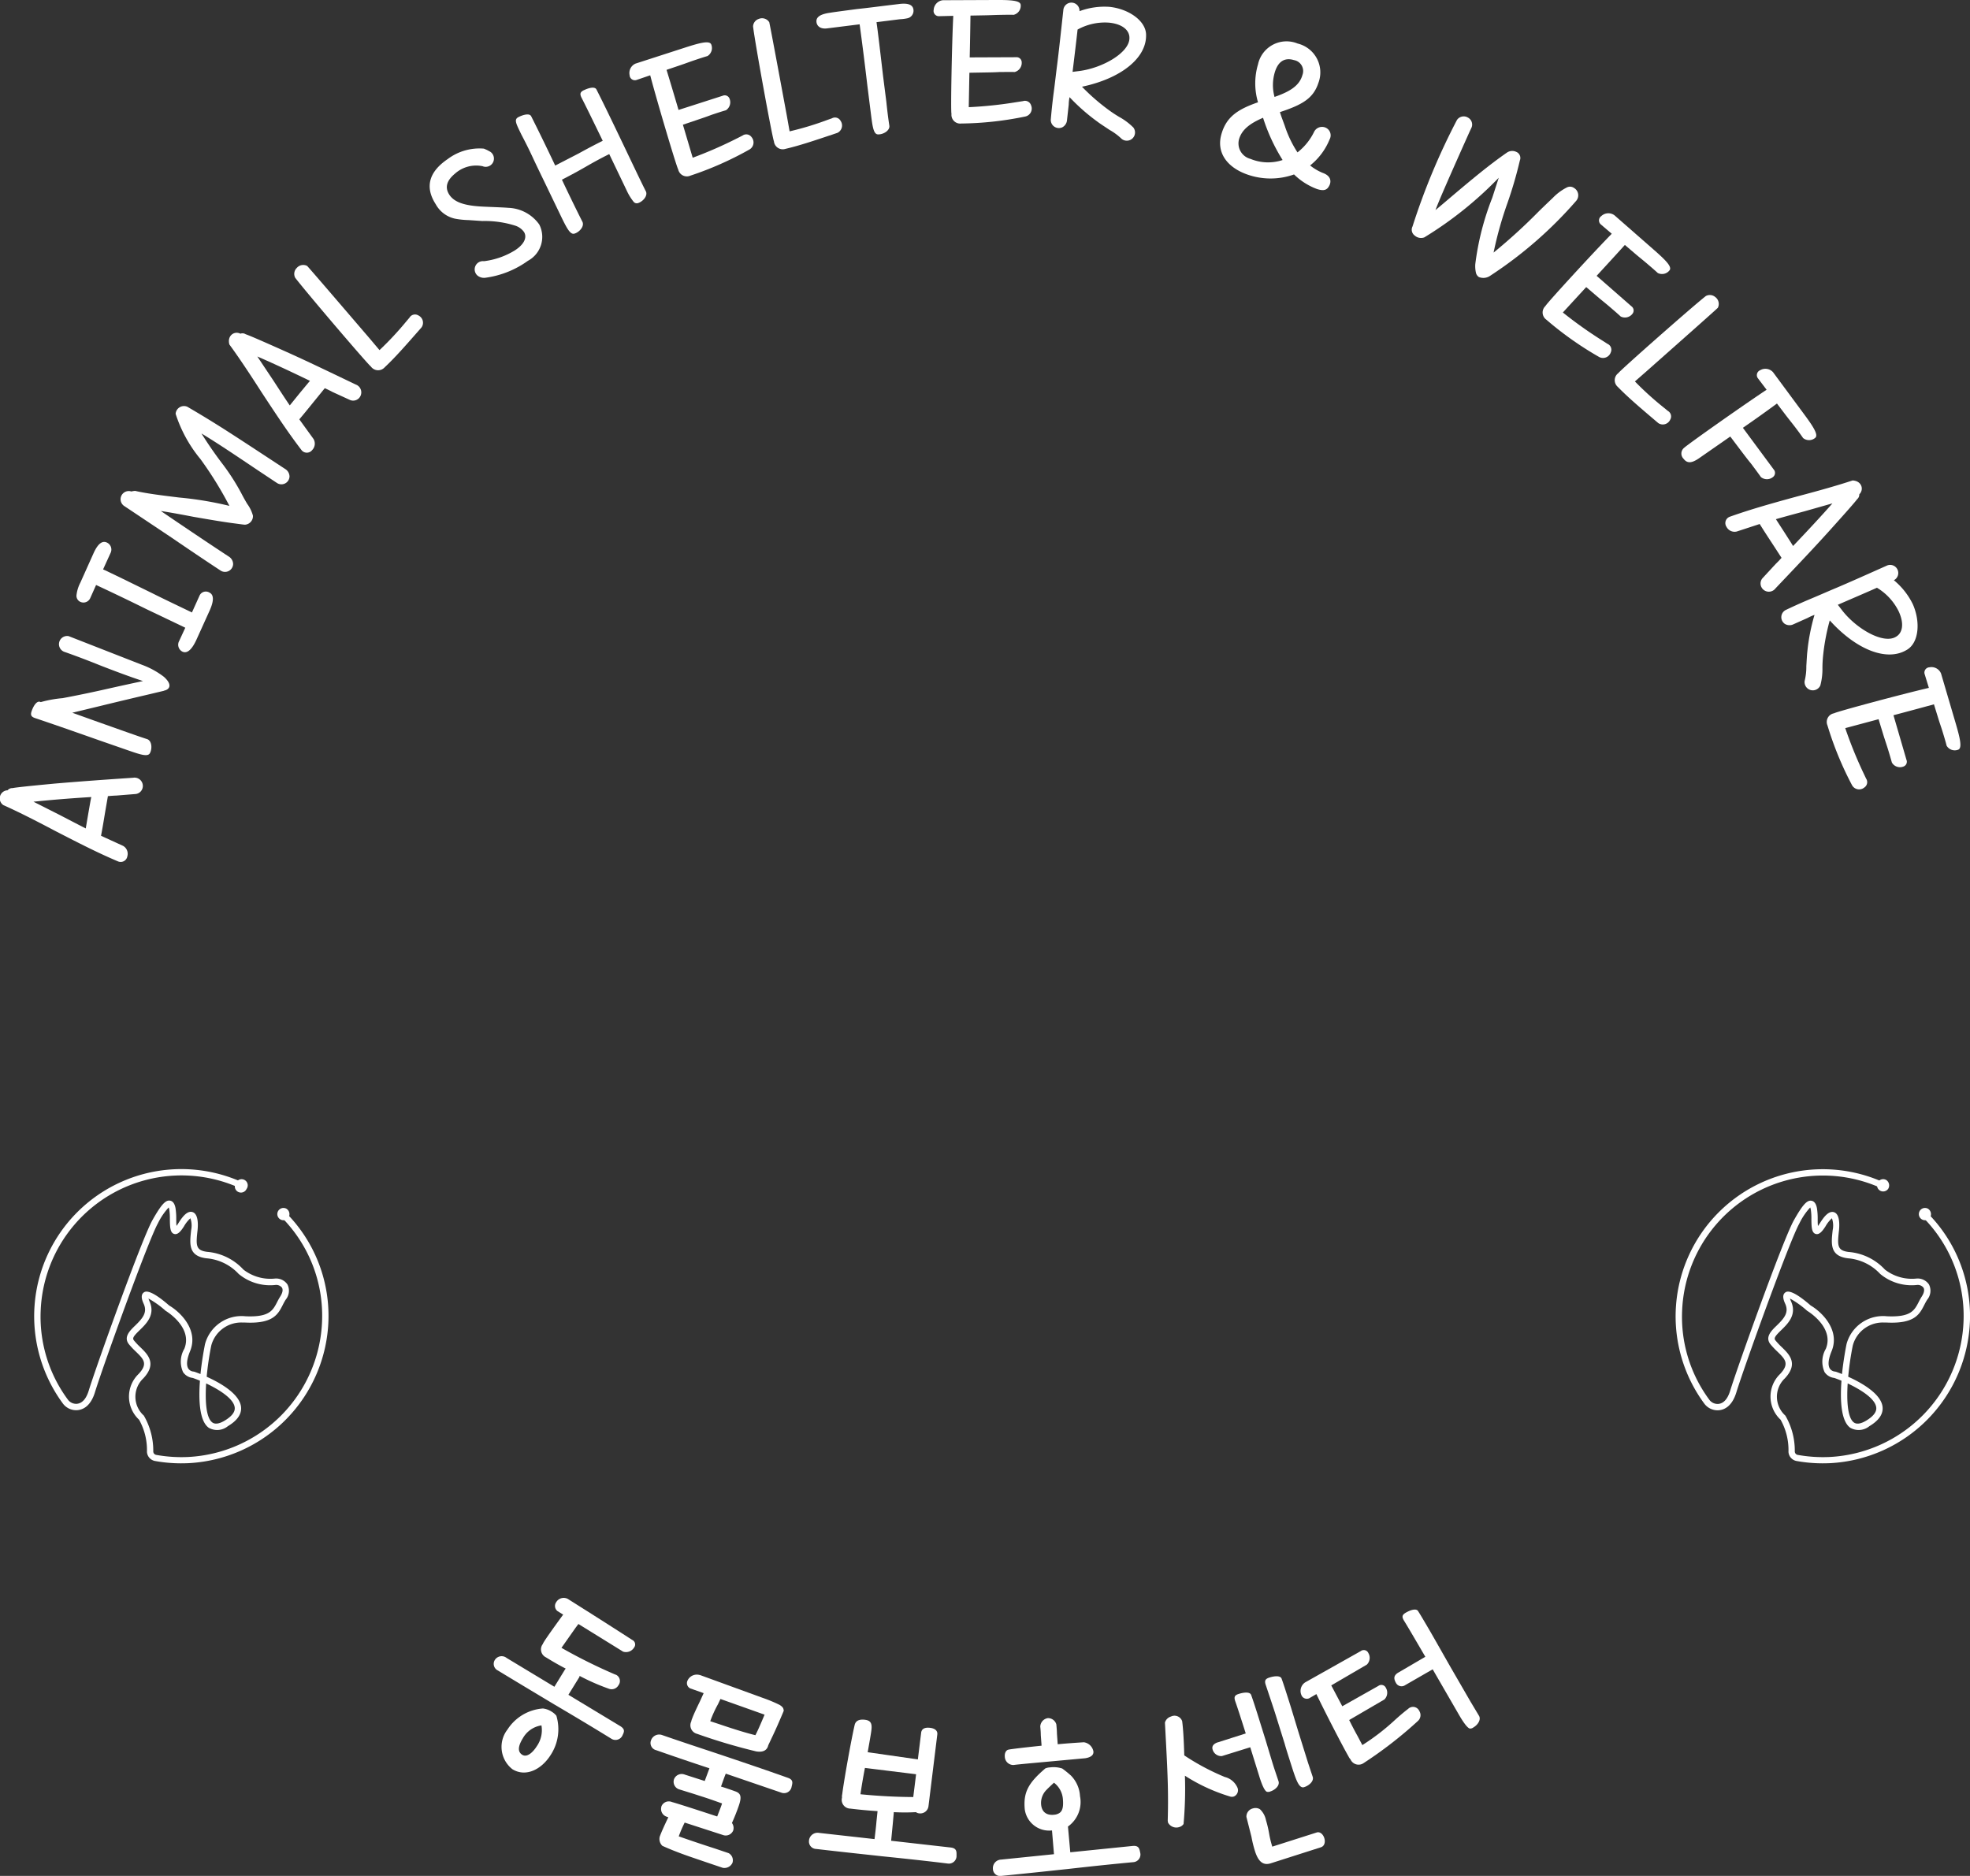 <svg xmlns="http://www.w3.org/2000/svg" xmlns:xlink="http://www.w3.org/1999/xlink" width="146" height="139.043" viewBox="0 0 146 139.043">
  <rect x="0" y="0" width="146" height="139.043" fill="#333333" stroke="none"/>
  <defs>
    <clipPath id="clip-path">
      <rect id="사각형_70" data-name="사각형 70" width="146" height="139.043" fill="none"/>
    </clipPath>
  </defs>
  <g id="slogun" transform="translate(0 0)">
    <g id="그룹_87" data-name="그룹 87" transform="translate(0 0)" clip-path="url(#clip-path)">
      <path id="패스_251" data-name="패스 251" d="M.565,21.256a.447.447,0,0,1,.36-.159c.309-.06,1.356-.167,3.148-.337,1.789-.153,3.726-.292,5.794-.431a.616.616,0,0,1,.717.661.6.6,0,0,1-.522.544l-1.438.116c-.2.006-.423.023-.627.043l-.2,1.154c-.068.406-.162,1.007-.309,1.784l1.631.746a.671.671,0,0,1,.32.766.5.5,0,0,1-.7.383c-1.384-.587-2.606-1.2-4.682-2.272-1.509-.8-2.776-1.435-3.814-1.9a.6.6,0,0,1,.323-1.095m6.2.5c-1.653.1-3.094.224-4.285.346l1.94.981c.856.445,1.5.78,1.934,1l.2-1.171c.088-.493.15-.885.21-1.151" transform="translate(0 37.318)" fill="#fff"/>
      <path id="패스_252" data-name="패스 252" d="M.856,22.2c.125-.36.372-.788.638-.681l.043.014a8.726,8.726,0,0,1,1.616-.292c1.115-.21,2.246-.445,3.363-.7.959-.216,1.812-.4,2.592-.567-.967-.318-2.167-.766-3.2-1.171-.848-.343-1.838-.72-2.646-1A.606.606,0,0,1,3.6,16.645l3.641,1.424,1.815.709a6.106,6.106,0,0,1,1.594.876c.63.553.479.939.011,1.032l.014.006-1.154.275c-.947.221-2.158.508-3.633.868l-2.019.488,1.673.6c1.877.666,3.168,1.129,3.888,1.361.343.136.369.706.193,1.032-.15.286-.672.122-1.517-.17l-2.255-.783C3.69,23.6,2.1,23.049,1.126,22.725c-.3-.1-.374-.227-.269-.527" transform="translate(1.489 30.506)" fill="#fff"/>
      <path id="패스_253" data-name="패스 253" d="M9.83,22.285a.576.576,0,0,1-.218-.777l.454-.984L7.184,19.146c-1.35-.666-2.586-1.259-3.729-1.789l-.434.973a.549.549,0,0,1-.794.244A.5.5,0,0,1,2,18.142a2.669,2.669,0,0,1,.289-.959l.984-2.192c.309-.681.638-.944.981-.78a.57.57,0,0,1,.292.732L3.974,16.2c.717.329,1.917.922,3.627,1.758.692.349,1.682.822,2.958,1.435l.576-1.276a.51.51,0,0,1,.717-.2c.343.164.343.621.011,1.353L10.93,21.33c-.369.837-.737,1.146-1.1.956" transform="translate(3.666 26.003)" fill="#fff"/>
      <path id="패스_254" data-name="패스 254" d="M3.934,16.944a1.507,1.507,0,0,1,.289-.048c.9.21,2.15.354,3.244.491a25.588,25.588,0,0,1,3.743.621,27.214,27.214,0,0,0-2.147-3.468,10.1,10.1,0,0,1-1.84-3.355.621.621,0,0,1,.871-.522c2,1.168,3.119,1.9,6.177,3.908l1.066.7a.661.661,0,0,1,.326.559.6.6,0,0,1-.933.479l-1.4-.93c-1.375-.922-2.952-1.991-4.191-2.737.363.584.839,1.3,1.452,2.118a16.275,16.275,0,0,1,1.517,2.345c.128.25.269.5.417.749a2.7,2.7,0,0,1,.428.879.634.634,0,0,1-.587.669c-.034,0-.159-.011-.34-.037l-.618-.082c-.522-.068-1.477-.221-2.881-.468-1.132-.218-1.931-.357-2.4-.428,2.252,1.534,3.925,2.649,5.031,3.375a.661.661,0,0,1,.326.559.6.6,0,0,1-.933.479C9.4,22.042,8.2,21.234,6.968,20.392,5.3,19.277,4.11,18.481,3.387,18a.605.605,0,0,1,.547-1.061" transform="translate(5.793 19.488)" fill="#fff"/>
      <path id="패스_255" data-name="패스 255" d="M6.837,8.768a.434.434,0,0,1,.389.04c.3.1,1.265.522,2.907,1.256s3.389,1.58,5.255,2.473a.618.618,0,0,1,.3.93.6.6,0,0,1-.72.218l-1.31-.6c-.181-.1-.38-.193-.567-.278l-.74.91c-.261.32-.638.794-1.149,1.4l1.052,1.452a.679.679,0,0,1-.1.825.5.5,0,0,1-.8-.014C10.442,16.186,9.679,15.049,8.4,13.1c-.922-1.438-1.707-2.615-2.379-3.531-.184-.647.36-1.035.82-.8m5.15,3.494c-1.489-.723-2.8-1.33-3.9-1.806l1.205,1.806c.525.808.922,1.418,1.2,1.821l.746-.922c.323-.386.573-.695.752-.9" transform="translate(10.98 15.966)" fill="#fff"/>
      <path id="패스_256" data-name="패스 256" d="M7.849,7.182A.63.63,0,0,1,8.649,7c.32.349,1.843,2.124,4.594,5.331l.766.907a23.611,23.611,0,0,0,1.985-2.127l.238-.281a.474.474,0,0,1,.655-.164.6.6,0,0,1,.235.89c-1.2,1.367-1.92,2.195-2.728,2.955a.656.656,0,0,1-1.024-.057c-.218-.147-4.827-5.547-5.609-6.579a.618.618,0,0,1,.088-.7" transform="translate(14.117 12.713)" fill="#fff"/>
      <path id="패스_257" data-name="패스 257" d="M15.168,5.216a2.356,2.356,0,0,0-2.067.55c-.593.491-.746.984-.459,1.489.414.729,1.432.907,2.677.959.763.034,1.356.051,1.755.085a2.935,2.935,0,0,1,2.277,1.234,2.013,2.013,0,0,1-.842,2.691,6.965,6.965,0,0,1-3.171,1.259.765.765,0,0,1-.587-.184.611.611,0,0,1,.5-1.046,5.7,5.7,0,0,0,2.289-.8c.666-.428.933-.942.683-1.361a1.279,1.279,0,0,0-.647-.471,7.478,7.478,0,0,0-2.447-.346L14.11,9.206A6.075,6.075,0,0,1,13.1,9.1,2.156,2.156,0,0,1,11.68,8.035c-.817-1.268-.525-2.393.885-3.352a3.913,3.913,0,0,1,2.669-.774c.043.009.119.048.241.1l.247.133a.61.61,0,0,1-.553,1.078" transform="translate(20.615 7.107)" fill="#fff"/>
      <path id="패스_258" data-name="패스 258" d="M18.529,2.476c.343-.167.82-.3.933-.031q.57,1.115,1.965,4.033c.808,1.69,1.367,2.873,1.693,3.508.147.335-.241.76-.6.865a.3.3,0,0,1-.323-.113,3.916,3.916,0,0,1-.482-.78L20.4,7.215c-.544.267-1.134.587-1.727.93s-1.185.661-1.781.967c.573,1.211,1.08,2.249,1.526,3.131.147.337-.238.76-.593.865-.306.1-.562-.386-.956-1.191L15.634,9.35c-.332-.683-.649-1.339-.939-1.962s-.55-1.132-.786-1.58c-.44-.9-.587-1.168-.216-1.347.34-.167.817-.3.93-.034.516,1.021,1.109,2.238,1.772,3.638l1.744-.9c.8-.442,1.4-.749,1.778-.936-.752-1.546-1.27-2.612-1.571-3.193-.139-.286-.108-.423.181-.562" transform="translate(24.752 4.207)" fill="#fff"/>
      <path id="패스_259" data-name="패스 259" d="M16.465,3.552a.759.759,0,0,1,.442-.871L20.58,1.493c1.075-.346,1.778-.533,1.926-.244a.7.7,0,0,1-.269.873c-.335.1-.681.213-1.012.326s-.672.241-1,.352L19.2,3.146c.136.451.44,1.441.888,2.972l3.273-1.052a.379.379,0,0,1,.5.2.706.706,0,0,1-.261.876c-.354.1-.7.218-1.061.337-.354.136-.7.252-1.061.374l-1.066.36.726,2.447a31.226,31.226,0,0,0,3.3-1.443l.394-.2a.477.477,0,0,1,.666.113.606.606,0,0,1-.142.913,24.609,24.609,0,0,1-4.384,1.943.656.656,0,0,1-.91-.465c-.116-.167-1.574-5.068-2.073-6.971L16.964,3.9a.39.39,0,0,1-.5-.346" transform="translate(30.199 2.031)" fill="#fff"/>
      <path id="패스_260" data-name="패스 260" d="M20.1.525a.628.628,0,0,1,.78.247c.1.462.53,2.765,1.3,6.92l.207,1.166a22.5,22.5,0,0,0,2.785-.842l.346-.122a.472.472,0,0,1,.649.187.605.605,0,0,1-.241.89c-1.727.579-2.768.933-3.845,1.185a.657.657,0,0,1-.856-.562c-.116-.241-1.392-7.223-1.546-8.51A.612.612,0,0,1,20.1.525" transform="translate(36.132 0.878)" fill="#fff"/>
      <path id="패스_261" data-name="패스 261" d="M21.338,1.432c-.028-.349.3-.559.978-.658C22.782.7,23.445.615,24.307.5c.862-.091,1.679-.2,2.462-.295L27.4.13c.709-.1,1.08.034,1.126.411a.572.572,0,0,1-.457.641,3.264,3.264,0,0,1-.542.068l-1.738.218c.113.783.264,2.1.482,3.959l.247,1.948c.065.635.139,1.225.224,1.781.031.366-.471.644-.842.63-.32-.006-.4-.533-.51-1.392L25.1,6.082c-.176-1.514-.363-2.995-.562-4.455l-2.357.295c-.556.088-.82-.17-.845-.491" transform="translate(39.171 0.175)" fill="#fff"/>
      <path id="패스_262" data-name="패스 262" d="M24.406.716a.763.763,0,0,1,.686-.7L28.952,0c1.123-.006,1.855.028,1.9.346a.691.691,0,0,1-.516.752c-.349-.009-.715,0-1.063.006s-.715.026-1.063.031l-1.078.02c-.009.471-.02,1.5-.057,3.1l3.434-.014a.38.38,0,0,1,.417.343.7.7,0,0,1-.519.754c-.366-.011-.729,0-1.106,0-.38.023-.746.028-1.126.034l-1.123.02-.048,2.552a30.676,30.676,0,0,0,3.579-.38l.44-.068a.474.474,0,0,1,.6.309.606.606,0,0,1-.414.828,24.6,24.6,0,0,1-4.759.522.65.65,0,0,1-.726-.717c-.068-.2.031-5.3.133-7.263L24.781,1.2a.389.389,0,0,1-.374-.479" transform="translate(44.792 0)" fill="#fff"/>
      <path id="패스_263" data-name="패스 263" d="M29.586.665a5.31,5.31,0,0,1,2.235-.32c1.435.156,2.725,1.061,2.7,2.113.014,1.7-1.875,3.2-4.75,3.806a15.266,15.266,0,0,0,1.965,1.713c.241.179.513.36.8.53a4.6,4.6,0,0,1,1.046.786.609.609,0,0,1-.871.837,4.343,4.343,0,0,0-.89-.661c-.411-.275-.726-.476-.91-.618a14.488,14.488,0,0,1-2.062-1.815,3.27,3.27,0,0,0-.062.559l-.125,1.134a.66.66,0,0,1-.349.542.6.6,0,0,1-.851-.613c.06-.681.13-1.344.221-2.025s.162-1.341.25-2.019c.113-.89.258-2.218.454-4.016a.6.6,0,0,1,1.2.068m3.7,1.994c.017-.564-.5-1.049-1.526-1.146a4.185,4.185,0,0,0-2.317.513c-.074.681-.2,1.736-.371,3.136l.448-.057c1.75-.207,3.769-1.364,3.766-2.447" transform="translate(50.417 0.164)" fill="#fff"/>
      <path id="패스_264" data-name="패스 264" d="M39.981,11.755c-.159.335-.4.428-.922.258a4.853,4.853,0,0,1-1.693-1.078,5.191,5.191,0,0,1-3.525-.017c-1.432-.525-2.246-1.6-1.86-2.961.366-1.29,1.208-1.846,2.714-2.371a4.936,4.936,0,0,1,0-2.81,2.162,2.162,0,0,1,2.938-1.543A2.2,2.2,0,0,1,39.17,4.152c-.377,1.143-1.18,1.614-2.853,2.164l.122.363.235.638A8.344,8.344,0,0,0,37.621,9.3,4.342,4.342,0,0,0,38.841,7.8a.658.658,0,0,1,.837-.346A.624.624,0,0,1,40,8.34a4.735,4.735,0,0,1-1.443,1.928,3.708,3.708,0,0,0,.953.559c.513.187.655.539.476.927M34.136,9.781a3.419,3.419,0,0,0,2.382.085,13.708,13.708,0,0,1-1.449-3.131c-.99.425-1.56.879-1.772,1.563a1.183,1.183,0,0,0,.839,1.483M35.92,5.19c1.109-.386,1.843-.817,2.067-1.625a.823.823,0,0,0-.63-1.106c-.627-.193-1.137.04-1.4.848A3.322,3.322,0,0,0,35.92,5.19" transform="translate(58.538 1.995)" fill="#fff"/>
      <path id="패스_265" data-name="패스 265" d="M41.027,3.11a.585.585,0,0,1,.3.746l-.162.346c-1.455,3.25-2.3,5.178-2.513,5.78l.638-.536c2.1-1.787,3.361-2.827,4.654-3.724a.692.692,0,0,1,.683-.06.49.49,0,0,1,.278.641,30.853,30.853,0,0,1-.93,3.185,27.327,27.327,0,0,0-1.018,3.644,41.627,41.627,0,0,0,3.369-3.074c.641-.624.984-.944,1.027-.987A3.866,3.866,0,0,1,48.394,8.3a.517.517,0,0,1,.527.043.63.63,0,0,1,.156.956,30.532,30.532,0,0,1-6.361,5.544.887.887,0,0,1-.851.1.528.528,0,0,1-.21-.292,2.229,2.229,0,0,1-.054-.661,20.111,20.111,0,0,1,1.256-4.915l.482-1.489a27.739,27.739,0,0,1-5.519,4.421.705.705,0,0,1-.706-.136.534.534,0,0,1-.164-.678A49.6,49.6,0,0,1,40.244,3.3a.607.607,0,0,1,.783-.193" transform="translate(67.735 5.59)" fill="#fff"/>
      <path id="패스_266" data-name="패스 266" d="M44.658,5.787a.763.763,0,0,1,.976-.065l2.9,2.541c.845.74,1.37,1.248,1.2,1.52a.7.7,0,0,1-.885.221c-.258-.238-.536-.474-.8-.7s-.553-.454-.82-.681l-.82-.7c-.315.349-1.01,1.115-2.093,2.289L46.9,12.474a.382.382,0,0,1,.085.533.7.7,0,0,1-.885.221c-.269-.25-.547-.485-.834-.732s-.576-.471-.868-.72l-.854-.729L41.813,12.93a31.383,31.383,0,0,0,2.932,2.084l.377.241a.473.473,0,0,1,.244.627.609.609,0,0,1-.859.349,24.8,24.8,0,0,1-3.914-2.765.654.654,0,0,1-.068-1.018c.082-.19,3.536-3.953,4.912-5.354l-.82-.7a.391.391,0,0,1,.04-.607" transform="translate(74.013 10.232)" fill="#fff"/>
      <path id="패스_267" data-name="패스 267" d="M49.648,7.861a.634.634,0,0,1,.19.8c-.34.323-2.093,1.875-5.252,4.674l-.893.783a23.185,23.185,0,0,0,2.158,1.951l.284.233a.47.47,0,0,1,.173.649.6.6,0,0,1-.885.252c-1.387-1.177-2.223-1.889-3-2.683a.651.651,0,0,1,.04-1.018c.147-.221,5.468-4.917,6.486-5.714a.62.62,0,0,1,.7.074" transform="translate(77.473 14.155)" fill="#fff"/>
      <path id="패스_268" data-name="패스 268" d="M49.77,9.75a.76.76,0,0,1,.967.145L53.032,13c.666.9,1.069,1.514.842,1.744a.7.7,0,0,1-.913.026c-.2-.289-.417-.581-.63-.859s-.442-.559-.655-.839l-.652-.859q-1.229.906-2.524,1.8L50.783,17.1a.383.383,0,0,1-.028.539.707.707,0,0,1-.919.026c-.227-.323-.474-.652-.717-.978-.272-.329-.527-.669-.794-1.021l-.76-1.007-2.175,1.512c-.553.4-.959.573-1.287.136a.543.543,0,0,1,.037-.808c.374-.337,4.577-3.292,6.117-4.308l-.652-.859a.392.392,0,0,1,.167-.584" transform="translate(80.669 17.697)" fill="#fff"/>
      <path id="패스_269" data-name="패스 269" d="M55.015,13.584a.443.443,0,0,1-.156.36c-.187.252-.885,1.041-2.09,2.379s-2.547,2.739-3.97,4.242a.616.616,0,0,1-.976,0,.6.6,0,0,1,.011-.752l.981-1.061c.147-.142.3-.3.437-.457l-.638-.984c-.224-.343-.564-.851-.981-1.523l-1.7.556A.674.674,0,0,1,45.174,16a.5.5,0,0,1,.258-.757c1.415-.5,2.728-.885,4.983-1.5,1.653-.437,3.017-.822,4.1-1.183.669.026.873.664.5,1.027m-4.906,3.828c1.143-1.2,2.124-2.257,2.915-3.156l-2.09.593c-.93.252-1.631.44-2.1.579l.647,1c.269.423.485.754.627.99" transform="translate(82.781 23.052)" fill="#fff"/>
      <path id="패스_270" data-name="패스 270" d="M54.893,15.878a5.329,5.329,0,0,1,1.4,1.772c.587,1.319.457,2.893-.465,3.4-1.458.868-3.715-.009-5.689-2.195a15.787,15.787,0,0,0-.488,2.566,9.24,9.24,0,0,0-.054.956,4.748,4.748,0,0,1-.156,1.3.611.611,0,0,1-1.163-.332,4.357,4.357,0,0,0,.125-1.1c.031-.5.048-.871.077-1.1a14.716,14.716,0,0,1,.53-2.7,3.735,3.735,0,0,0-.516.23l-1.041.465a.66.66,0,0,1-.644-.028.6.6,0,0,1,.1-1.044c.618-.295,1.228-.567,1.86-.831s1.242-.536,1.875-.8c.825-.349,2.048-.893,3.7-1.631a.6.6,0,0,1,.544,1.072m.139,4.2c.5-.269.655-.959.221-1.894a4.2,4.2,0,0,0-1.611-1.75c-.624.281-1.605.7-2.9,1.262l.278.36c1.061,1.407,3.077,2.572,4.013,2.022" transform="translate(85.467 27.13)" fill="#fff"/>
      <path id="패스_271" data-name="패스 271" d="M55.351,17.449a.766.766,0,0,1,.859.468L57.3,21.623c.315,1.08.482,1.792.193,1.928a.7.7,0,0,1-.871-.289c-.085-.34-.193-.689-.295-1.024S56.1,21.561,56,21.226l-.318-1.032c-.457.125-1.455.4-3,.808l.961,3.3a.377.377,0,0,1-.213.5.693.693,0,0,1-.865-.292c-.1-.352-.2-.7-.315-1.066s-.233-.706-.343-1.069l-.329-1.078-2.47.661a31.81,31.81,0,0,0,1.356,3.341l.19.4a.475.475,0,0,1-.133.661.6.6,0,0,1-.907-.167,24.687,24.687,0,0,1-1.823-4.435.651.651,0,0,1,.491-.9c.167-.116,5.11-1.441,7.024-1.883l-.318-1.035a.391.391,0,0,1,.36-.491" transform="translate(87.646 32.011)" fill="#fff"/>
      <path id="패스_272" data-name="패스 272" d="M13,46.343a.593.593,0,0,1,.865-.128L17.4,48.348l.8-1.3.045-.043c-.516-.267-1-.547-1.469-.837a.654.654,0,0,1-.224-1c-.006-.02.037-.085.091-.176.162-.258.624-.922,1.409-1.991l-.425-.264a.484.484,0,0,1-.088-.664.646.646,0,0,1,.859-.235c1.234.78,2.833,1.787,4.773,3.04a.369.369,0,0,1,.133.567.7.7,0,0,1-.811.3l-3.312-2.05-.21.281-1.046,1.486a39.523,39.523,0,0,0,3.984,1.979.35.35,0,0,1,.125.057.514.514,0,0,1,.116.737.58.58,0,0,1-.7.264,16.25,16.25,0,0,1-2.181-.956c-.009.011,0,.034-.014.079l-.817,1.322,3.843,2.32c.372.233.295.417.176.666a.568.568,0,0,1-.831.272c-.919-.567-2.308-1.412-4.2-2.524-.924-.556-2.34-1.4-4.211-2.535A.544.544,0,0,1,13,46.343m3.559,3.616a1.529,1.529,0,0,1,.666.252,1.2,1.2,0,0,1,.323.286,3.48,3.48,0,0,1-.4,2.87c-.695,1.126-1.875,1.7-2.859,1.092a2.1,2.1,0,0,1-.363-2.944,3.413,3.413,0,0,1,2.629-1.557m-1.534,3.434c.349.216.786-.176,1.078-.641a2.075,2.075,0,0,0,.343-1.54,1.9,1.9,0,0,0-1.378.953c-.374.61-.391,1.012-.043,1.228" transform="translate(23.686 76.676)" fill="#fff"/>
      <path id="패스_273" data-name="패스 273" d="M17.8,53.556a.591.591,0,0,1,.794-.329c.133.028,1.253.377,3.344,1.066.181-.468.312-.791.36-.967l-.488-.173c-.315-.111-.63-.221-.964-.326s-.664-.218-1-.318l-.754-.235a.591.591,0,0,1-.349-.752.612.612,0,0,1,.794-.332l1.477.474.349-.942c-1.344-.442-2.652-.888-3.942-1.341a.547.547,0,0,1-.38-.749.639.639,0,0,1,.837-.366c1.667.576,2.924.987,3.76,1.265,2.479.828,4.333,1.466,5.547,1.9.417.147.332.391.269.658a.569.569,0,0,1-.752.442L22.575,51.12c-.068.153-.179.468-.354.956.278.082.624.2,1.055.354.414.147.5.389.255,1.092-.139.4-.306.825-.5,1.253a.624.624,0,0,1,.091.564.6.6,0,0,1-.7.346l-2.893-.939a9.629,9.629,0,0,0-.44,1.021q1.353.476,2.677.9l1.024.346a.605.605,0,0,1,.281.712.653.653,0,0,1-.726.372c-.939-.315-1.772-.6-2.476-.842-.859-.3-1.523-.57-1.994-.786a.7.7,0,0,1-.19-.695c.108-.3.32-.774.632-1.421l-.145-.051a.6.6,0,0,1-.366-.743M20.638,43.8l4.668,1.7a10.7,10.7,0,0,1,1.265.527c.184.116.272.227.275.309a.2.2,0,0,1,.009.164c-.289.686-.573,1.344-.871,1.962l-.261.553c-.088.389-.4.536-.9.454a42.708,42.708,0,0,1-4.373-1.3.654.654,0,0,1-.431-.924.738.738,0,0,1,.06-.2c.091-.258.289-.686.584-1.293l.272-.6-1-.354a.434.434,0,0,1-.216-.527.757.757,0,0,1,.922-.462m4.123,4.469c.139-.255.369-.771.686-1.531L22.18,45.584,22,45.967a8.4,8.4,0,0,0-.576,1.265l.681.224c1.191.406,2.082.672,2.66.811" transform="translate(31.214 80.345)" fill="#fff"/>
      <path id="패스_274" data-name="패스 274" d="M21.146,53.876a.639.639,0,0,1,.74-.536L26,53.8c.068-.559.119-.984.139-1.256l.085-.817c-.7-.043-1.367-.108-2.016-.187a.646.646,0,0,1-.618-.814.756.756,0,0,1,.017-.258c.116-.95.658-4,.924-5.144.079-.3.34-.417.749-.369s.556.238.488.766c-.031.272-.13.814-.275,1.639l3.718.533.241-1.948c.028-.349.312-.437.675-.391.32.04.562.193.525.493L30,51.349a.611.611,0,0,1-.681.544.464.464,0,0,1-.25-.091,14.271,14.271,0,0,1-1.639,0l-.077.865-.122,1.256,4.415.5c.451.054.437.315.431.59a.568.568,0,0,1-.641.6c-1.072-.133-2.688-.318-4.869-.539-1.072-.119-2.711-.289-4.886-.542a.551.551,0,0,1-.533-.649m7.722-3.2.21-1.69-3.792-.468c-.125.644-.238,1.3-.332,1.951,1.287.128,2.581.2,3.914.207" transform="translate(38.813 82.515)" fill="#fff"/>
      <path id="패스_275" data-name="패스 275" d="M25.95,56.077a.633.633,0,0,1,.607-.681l3.919-.4-.147-1.761a1.823,1.823,0,0,1-2.019-1.571c-.113-1.256.264-1.948,1.526-3.026a1.043,1.043,0,0,1,.36-.077,2.065,2.065,0,0,1,.893.085,7.592,7.592,0,0,1,.644.522,2.362,2.362,0,0,1,.672,1.526,2.23,2.23,0,0,1-.893,2.252l.173,1.909,4.631-.471c.454-.04.493.216.547.485a.566.566,0,0,1-.5.717c-1.075.1-2.694.261-4.869.508-1.075.113-2.705.292-4.886.508a.541.541,0,0,1-.658-.522m1.188-8.842c.2-.034,1.012-.139,2.419-.284l-.057-.774a6.342,6.342,0,0,0-.04-.635.658.658,0,0,1,.567-.635.64.64,0,0,1,.624.465c.026.286.045.513.045.681l.057.791c.788-.074,1.441-.116,1.94-.147a.84.84,0,0,1,.706.683c.023.258-.173.428-.6.5l-2.652.244c-1.483.136-2.376.216-2.663.258a.635.635,0,0,1-.652-.613c-.023-.258.077-.5.3-.53m3.482,4.812c.372-.1.6-.284.522-1.149a1.684,1.684,0,0,0-.661-1.208c-.255.238-.437.408-.547.525a1.371,1.371,0,0,0-.406,1.092c.048.53.386.865,1.092.74" transform="translate(47.636 82.438)" fill="#fff"/>
      <path id="패스_276" data-name="패스 276" d="M30.906,46.788a.6.6,0,0,1,.814.349c.079.6.125,1.446.156,2.538a17.271,17.271,0,0,0,3,1.6,1.388,1.388,0,0,1,.939.786.5.5,0,0,1-.255.658.443.443,0,0,1-.25.017,13.261,13.261,0,0,1-3.386-1.554,29.135,29.135,0,0,1-.1,3.579.566.566,0,0,1-.3.221.7.7,0,0,1-.856-.332c0-.048-.02-.108-.017-.156.054-1.982,0-3.29-.122-5.632l-.085-1.616a.65.65,0,0,1,.462-.454m3.44,1.923,2.087-.666c-.332-1.044-.587-1.843-.783-2.4-.1-.306-.043-.434.264-.53.363-.116.854-.179.927.1.111.3.255.749.445,1.341l.624,2c.269.89.471,1.577.615,2.025l.343,1.027c.082.306-.25.621-.613.737a.368.368,0,0,1-.264.02c-.147-.062-.332-.437-.525-1.044l-.7-2.252-2.107.655a.669.669,0,0,1-.678-.471c-.079-.247.04-.428.366-.547M36.853,55.7l-.371-1.463a.622.622,0,0,1,.485-.632.641.641,0,0,1,.516.06,1.5,1.5,0,0,1,.445.8,8.57,8.57,0,0,1,.23.964,7.477,7.477,0,0,0,.241,1.01l3.29-1.049c.247-.079.476.133.564.411s.031.6-.261.689l-3.709,1.185c-.579.184-.927-.15-1.168-.907a9.164,9.164,0,0,1-.261-1.066m2.473-6.86-.717-2.294c-.167-.522-.406-1.228-.7-2.107-.1-.306-.028-.44.278-.536.346-.111.839-.173.91.108.122.329.292.865.527,1.605.164.508.394,1.279.709,2.314l.715,2.294L41.4,51.28c.085.312-.275.635-.638.749-.394.125-.61-.556-.981-1.716-.193-.61-.352-1.1-.454-1.469" transform="translate(55.892 80.435)" fill="#fff"/>
      <path id="패스_277" data-name="패스 277" d="M34.083,48.472a.764.764,0,0,1,.241-1l4.129-2.323a.368.368,0,0,1,.562.147.7.7,0,0,1-.113.856l-2.637,1.54.817,1.546,2.671-1.506a.369.369,0,0,1,.562.145.7.7,0,0,1-.113.859l-2.609,1.523c.13.258.326.655.613,1.171l.363.686a16.569,16.569,0,0,0,2.391-1.838c.369-.337.709-.624,1.015-.856a.316.316,0,0,1,.111-.079.509.509,0,0,1,.7.238.582.582,0,0,1-.094.743,30.739,30.739,0,0,1-4.018,3.119.654.654,0,0,1-.984-.269.854.854,0,0,1-.145-.216c-.434-.749-1.744-3.29-2.382-4.622l-.536.312a.437.437,0,0,1-.544-.173m7.135-1.724,2.019-1.18c-.774-1.324-1.293-2.215-1.591-2.694-.159-.275-.133-.411.139-.573.329-.193.794-.357.927-.1.173.269.457.754.856,1.435.312.539.82,1.438,1.534,2.691l1.483,2.564.638,1.066c.15.284-.1.661-.434.854a.381.381,0,0,1-.252.077c-.159-.031-.431-.38-.763-.944L43.781,46.5l-2.039,1.174a.47.47,0,0,1-.681-.164c-.2-.354-.15-.564.156-.76" transform="translate(62.397 77.231)" fill="#fff"/>
      <path id="패스_278" data-name="패스 278" d="M11.8,52.365a10.9,10.9,0,0,1-1.951-.173.728.728,0,0,1-.6-.678,4.608,4.608,0,0,0-.584-2.382,2.333,2.333,0,0,1-.034-3.392c.717-.763.369-1.1-.213-1.665a6.119,6.119,0,0,1-.508-.539c-.414-.53.071-1,.462-1.378.553-.536.922-.964.641-1.605-.088-.19-.284-.641-.006-.848.1-.077.428-.312,1.892.964.8.465,2.195,1.8,1.548,3.378-.312.757-.244,1.12-.13,1.3a.509.509,0,0,0,.38.216l.071.014c.065.023.227.082.448.17.111-1.078.292-2,.337-2.223a2.8,2.8,0,0,1,3-2.059c1.764.079,2.022-.425,2.351-1.066a4.637,4.637,0,0,1,.233-.414c.164-.261.207-.488.119-.638a.538.538,0,0,0-.51-.2,3.641,3.641,0,0,1-2.7-.82,3.658,3.658,0,0,0-2.4-1.16c-1.33-.167-1.231-1.066-1.129-2.019l.009-.077a1.634,1.634,0,0,0-.057-.871,2.378,2.378,0,0,0-.476.6c-.25.391-.471.635-.723.564-.306-.085-.315-.508-.323-1.095a4.352,4.352,0,0,0-.043-.715.993.993,0,0,0-.043-.156,4.794,4.794,0,0,0-.8,1.177C9.333,35.877,5.958,45.255,5.394,47.1c-.312,1.018-.871,1.282-1.282,1.322A1.225,1.225,0,0,1,3,47.907a10.905,10.905,0,0,1,7.963-17.319,10.915,10.915,0,0,1,5.57,1.049l-.2.42a10.442,10.442,0,0,0-14.956,8.9,10.329,10.329,0,0,0,2,6.67.763.763,0,0,0,.683.326c.394-.04.692-.374.879-.993.493-1.611,3.905-11.182,4.719-12.625.638-1.129.967-1.5,1.3-1.441.306.048.38.417.408.556a4.9,4.9,0,0,1,.054.8c0,.156,0,.366.02.516.04-.054.094-.128.159-.233.275-.437.644-.924,1.038-.788s.417.82.36,1.364l-.009.074c-.113,1.038-.111,1.4.72,1.506A4.117,4.117,0,0,1,16.4,38.007a3.259,3.259,0,0,0,2.32.664,1.012,1.012,0,0,1,.942.437,1.037,1.037,0,0,1-.13,1.126,4.1,4.1,0,0,0-.21.377c-.354.695-.706,1.421-2.791,1.319l-.164,0a2.3,2.3,0,0,0-2.351,1.7,21.629,21.629,0,0,0-.34,2.317c1,.451,2.447,1.27,2.547,2.243.051.525-.275,1-.973,1.418a1.257,1.257,0,0,1-1.421.122c-.692-.493-.76-2.05-.652-3.488-.2-.085-.389-.156-.536-.207a1,1,0,0,1-.715-.428,1.883,1.883,0,0,1,.091-1.73c.655-1.6-1.364-2.808-1.387-2.819a6.836,6.836,0,0,0-1.27-.907,2.138,2.138,0,0,0,.085.221c.437.99-.247,1.648-.743,2.13-.471.457-.544.593-.417.754a5.337,5.337,0,0,0,.462.491c.562.544,1.262,1.225.23,2.323a1.873,1.873,0,0,0,.04,2.756,5.168,5.168,0,0,1,.7,2.669.263.263,0,0,0,.213.244,10.642,10.642,0,0,0,2.368.156A10.467,10.467,0,0,0,22.23,41.742a10.351,10.351,0,0,0-3.017-7.626l.332-.329A10.829,10.829,0,0,1,22.7,41.753a10.939,10.939,0,0,1-10.377,10.6c-.176.008-.349.011-.522.011m1.835-5.924c-.085,1.344,0,2.569.465,2.9.2.142.508.1.91-.142.525-.315.777-.641.743-.967-.068-.664-1.174-1.341-2.118-1.789" transform="translate(1.642 56.098)" fill="#fff"/>
      <path id="패스_279" data-name="패스 279" d="M8.093,32.293a.455.455,0,1,1-.139-.664.48.48,0,0,1,.139.664" transform="translate(13.281 57.966)" fill="#fff"/>
      <path id="패스_280" data-name="패스 280" d="M7,31.541a.455.455,0,1,1-.783-.454A.455.455,0,1,1,7,31.541" transform="translate(11.273 56.585)" fill="#fff"/>
      <path id="패스_281" data-name="패스 281" d="M54.7,52.365a10.9,10.9,0,0,1-1.951-.173.728.728,0,0,1-.6-.678,4.608,4.608,0,0,0-.584-2.382,2.333,2.333,0,0,1-.034-3.392c.717-.763.369-1.1-.213-1.665a6.119,6.119,0,0,1-.508-.539c-.414-.53.071-1,.462-1.378.553-.536.922-.964.641-1.605-.088-.19-.284-.641-.006-.848.1-.077.428-.312,1.892.964.8.465,2.195,1.8,1.548,3.378-.312.757-.244,1.12-.13,1.3a.509.509,0,0,0,.38.216l.071.014c.065.023.227.082.448.17.111-1.078.292-2,.337-2.223a2.8,2.8,0,0,1,3-2.059c1.764.079,2.022-.425,2.351-1.066a4.637,4.637,0,0,1,.233-.414c.164-.261.207-.488.119-.638a.538.538,0,0,0-.51-.2,3.641,3.641,0,0,1-2.7-.82,3.658,3.658,0,0,0-2.4-1.16c-1.33-.167-1.231-1.066-1.129-2.019l.009-.077a1.634,1.634,0,0,0-.057-.871,2.379,2.379,0,0,0-.476.6c-.25.391-.471.635-.723.564-.306-.085-.315-.508-.323-1.095a4.352,4.352,0,0,0-.043-.715.993.993,0,0,0-.043-.156,4.794,4.794,0,0,0-.8,1.177c-.737,1.31-4.112,10.688-4.676,12.532-.312,1.018-.871,1.282-1.282,1.322a1.225,1.225,0,0,1-1.109-.513,10.905,10.905,0,0,1,7.963-17.319,10.915,10.915,0,0,1,5.57,1.049l-.2.42a10.442,10.442,0,0,0-14.956,8.9,10.329,10.329,0,0,0,2,6.67.763.763,0,0,0,.683.326c.394-.04.692-.374.879-.993.493-1.611,3.905-11.182,4.719-12.625.638-1.129.967-1.5,1.3-1.441.306.048.38.417.408.556a4.9,4.9,0,0,1,.054.8c0,.156,0,.366.02.516.04-.054.094-.128.159-.233.275-.437.644-.924,1.038-.788s.417.82.36,1.364l-.009.074c-.113,1.038-.111,1.4.72,1.506A4.117,4.117,0,0,1,59.3,38.007a3.259,3.259,0,0,0,2.32.664,1.012,1.012,0,0,1,.942.437,1.037,1.037,0,0,1-.13,1.126,4.1,4.1,0,0,0-.21.377c-.357.695-.706,1.421-2.791,1.319l-.164,0a2.3,2.3,0,0,0-2.351,1.7,21.632,21.632,0,0,0-.34,2.317c1,.451,2.447,1.27,2.547,2.243.051.525-.275,1-.973,1.418a1.257,1.257,0,0,1-1.421.122c-.692-.493-.76-2.05-.652-3.488-.2-.085-.389-.156-.536-.207a1,1,0,0,1-.715-.428,1.883,1.883,0,0,1,.091-1.73c.655-1.6-1.364-2.808-1.387-2.819a6.837,6.837,0,0,0-1.27-.907,1.634,1.634,0,0,0,.085.221c.437.99-.247,1.648-.743,2.13-.471.457-.544.593-.417.754a5.338,5.338,0,0,0,.462.491c.562.544,1.262,1.225.23,2.323a1.873,1.873,0,0,0,.04,2.756,5.168,5.168,0,0,1,.7,2.669.263.263,0,0,0,.213.244,10.642,10.642,0,0,0,2.368.156,10.467,10.467,0,0,0,9.928-10.144,10.351,10.351,0,0,0-3.017-7.626l.332-.329A10.829,10.829,0,0,1,65.6,41.753a10.939,10.939,0,0,1-10.376,10.6c-.176.008-.349.011-.522.011m1.835-5.924c-.085,1.344,0,2.569.465,2.9.2.142.508.1.91-.142.525-.315.777-.641.743-.967-.068-.664-1.174-1.341-2.118-1.789" transform="translate(80.398 56.098)" fill="#fff"/>
      <path id="패스_282" data-name="패스 282" d="M50.992,32.293a.455.455,0,1,1-.139-.664.48.48,0,0,1,.139.664" transform="translate(92.039 57.966)" fill="#fff"/>
      <path id="패스_283" data-name="패스 283" d="M49.9,31.541a.455.455,0,1,1-.139-.664.48.48,0,0,1,.139.664" transform="translate(90.03 56.585)" fill="#fff"/>
    </g>
  </g>
</svg>
